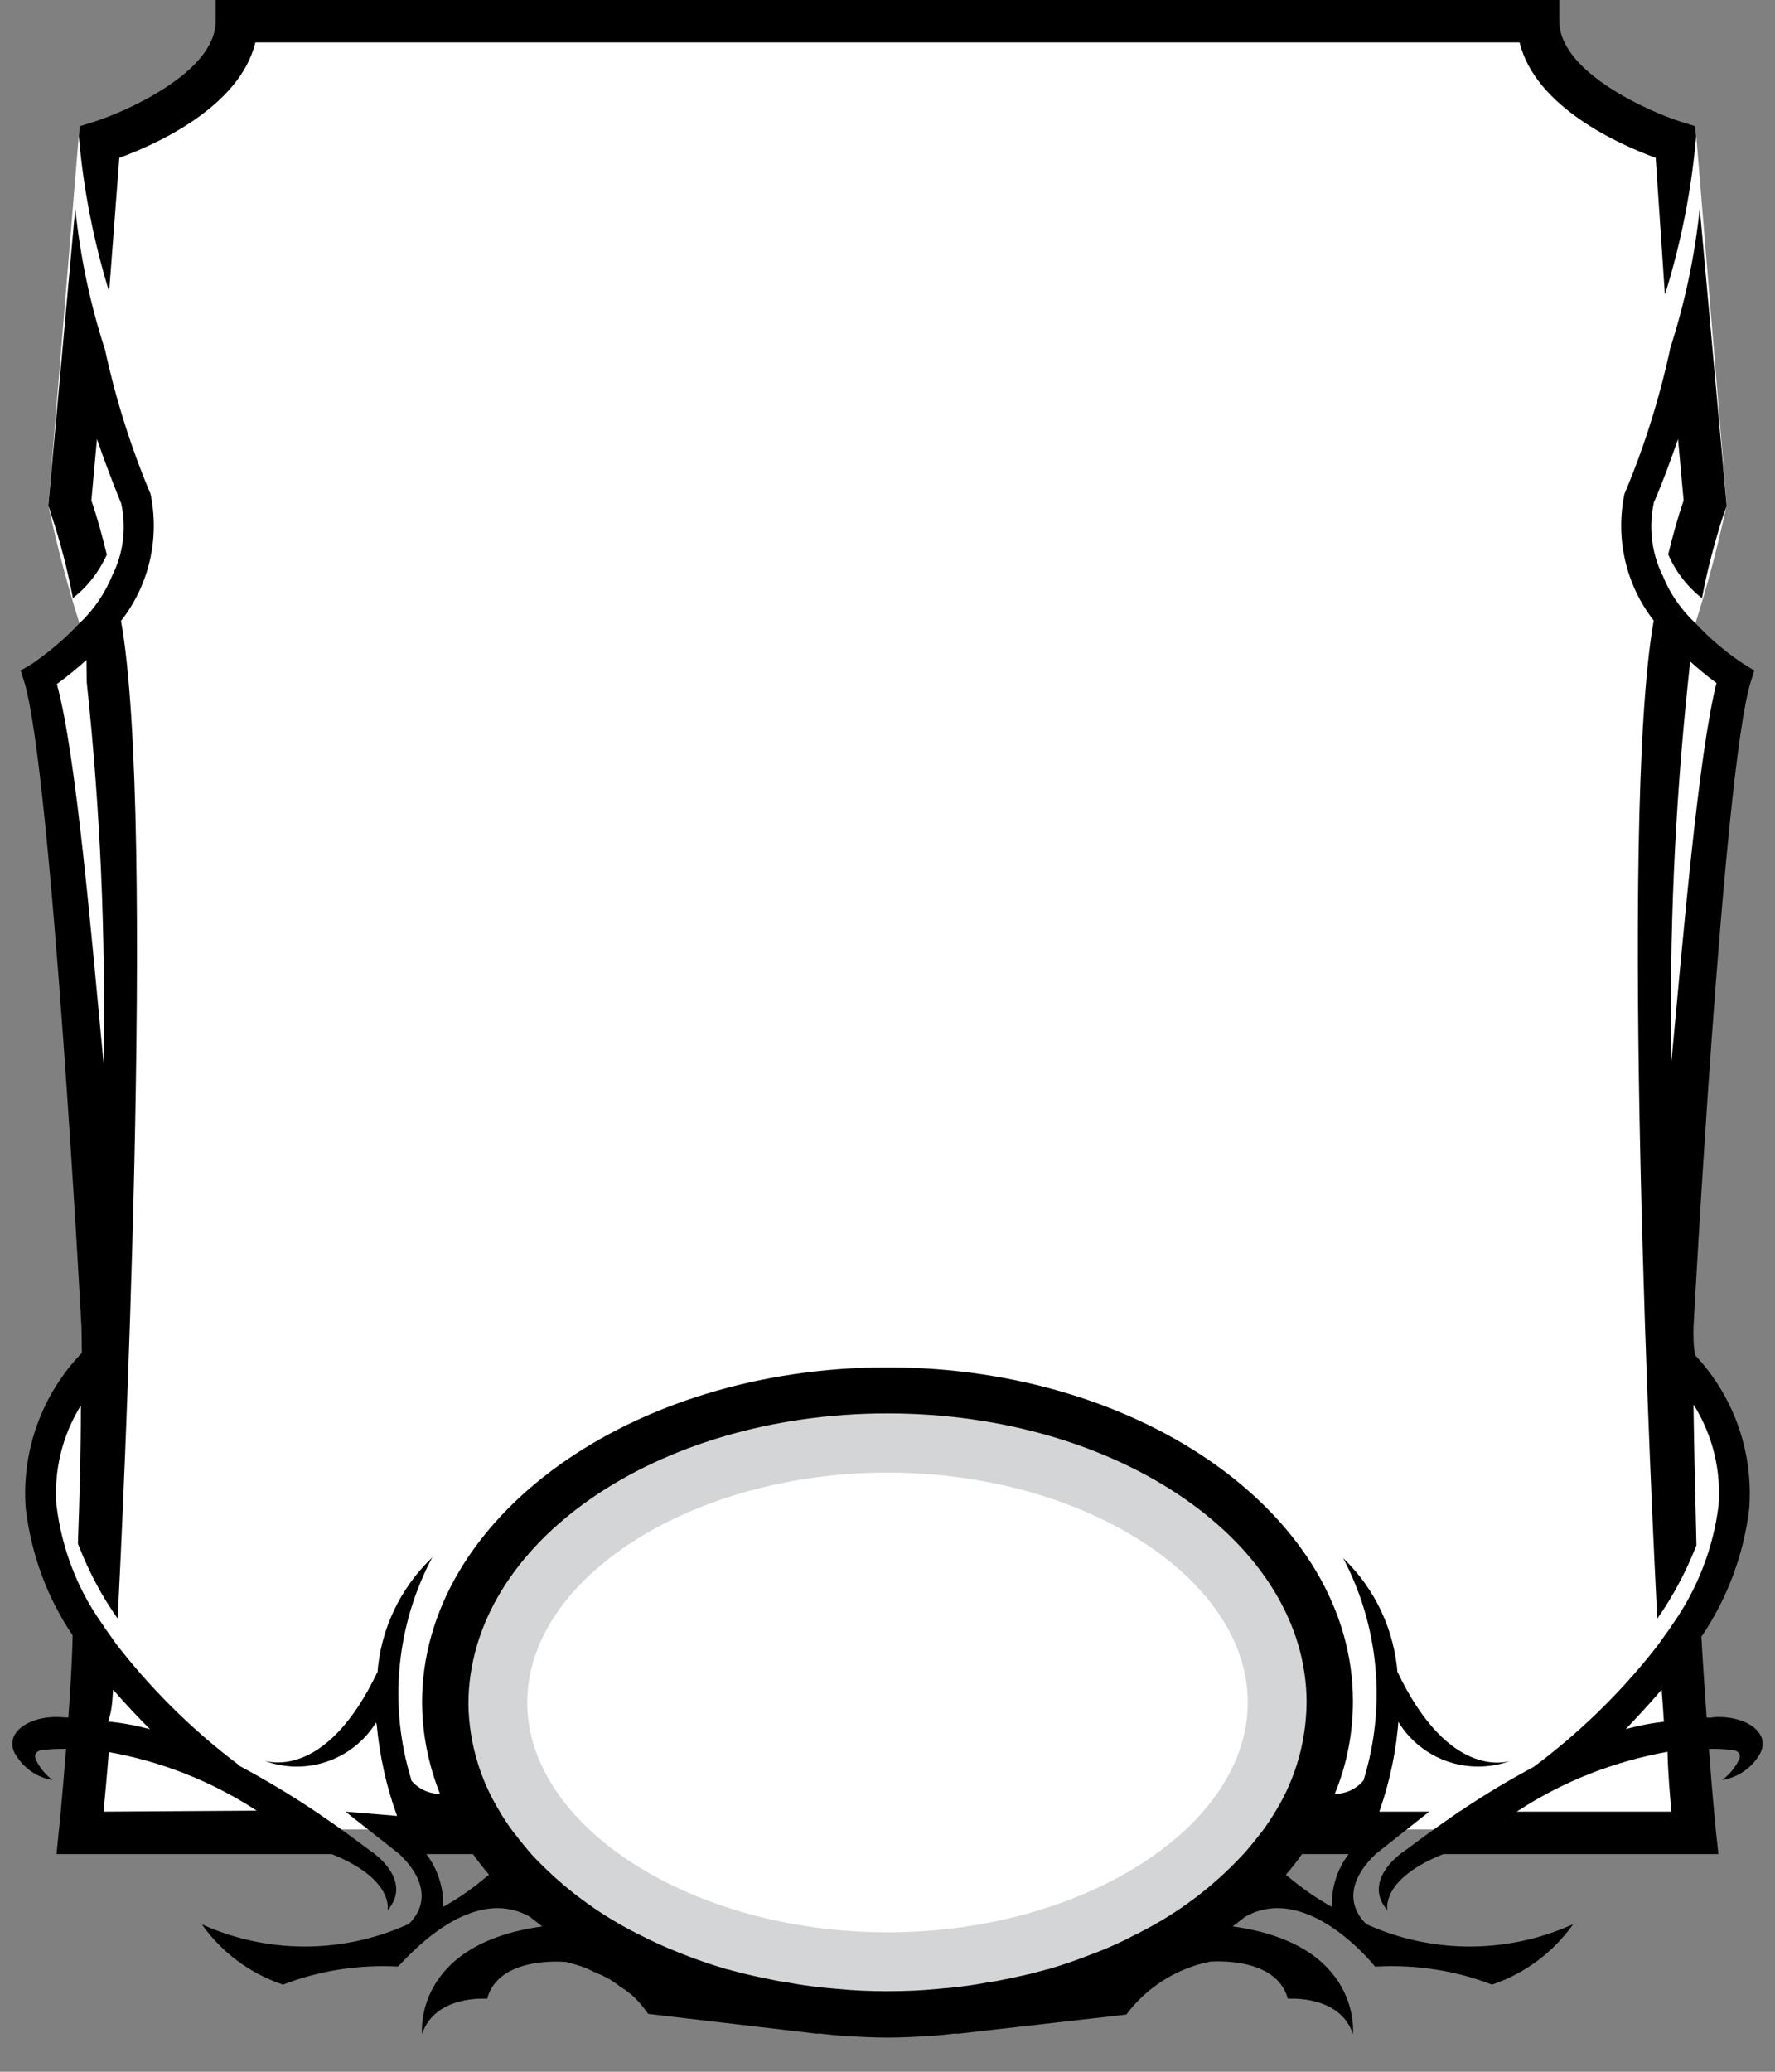 <?xml version="1.0" encoding="UTF-8"?>
<!DOCTYPE svg PUBLIC "-//W3C//DTD SVG 1.1//EN" "http://www.w3.org/Graphics/SVG/1.1/DTD/svg11.dtd">
<svg version="1.1" xmlns="http://www.w3.org/2000/svg" xmlns:xlink="http://www.w3.org/1999/xlink" width="54" height="63"  xml:space="preserve" id="attrBlock5">
    <rect width="100%" height="100%" fill="#808080" stroke="none"/>
    <!-- Generated by PaintCode - http://www.paintcodeapp.com -->
    <g id="attrBlock5-attrBlock5">
        <path id="attrBlock5-bezier" stroke="none" fill="rgb(255, 255, 255)" d="M 1.13,20.47 L 1,19.76 C 2.36,26.76 2.92,33.9 2.67,41.03 2.63,41.97 -0.49,45.1 2.88,50.16 L 2.6,55.63 51.4,55.63 51.12,50.16 C 54.49,45.1 51.37,41.97 51.37,41.97 L 51.4,42.67 C 51.03,35.54 51.46,28.4 52.7,21.38 L 51.43,19.41 51.52,19.14 C 51.92,17.9 52.26,16.63 52.53,15.35 L 51.58,3.84 C 48.72,5.01 46.88,0.7 46.88,0.7 L 7.12,0.7 C 7.12,0.7 5.28,5.01 2.42,3.84 L 1.47,15.38 1.47,15.36 C 1.74,16.64 2.08,17.9 2.48,19.15 L 1.13,20.47 Z M 1.13,20.47" />
        <ellipse id="attrBlock5-oval" stroke="none" fill="rgb(255, 255, 255)" cx="26.97" cy="51.77" rx="12.2" ry="8.25" />
        <path id="attrBlock5-bezier2" stroke="none" fill="rgb(212, 213, 214)" d="M 27,61.26 C 34.43,61.26 40.46,57.01 40.46,51.77 40.46,46.53 34.43,42.28 27,42.28 19.57,42.28 13.54,46.53 13.54,51.77 13.54,57.01 19.57,61.26 27,61.26 Z M 27,58.76 C 21.06,58.76 16.04,55.56 16.04,51.77 16.04,47.98 21.06,44.78 27,44.78 32.94,44.78 37.96,47.98 37.96,51.77 37.96,55.56 32.94,58.76 27,58.76 Z M 27,58.76" />
        <path id="attrBlock5-bezier3" stroke="none" fill="rgb(0, 0, 0)" d="M 51.42,20.11 L 51.39,20.09 C 51.66,20.33 51.93,20.56 52.22,20.77 51.67,22.94 51.2,28.55 50.85,32.27 L 50.85,32.3 C 50.78,28.45 50.95,24.6 51.35,20.77 M 46.14,55.09 L 46.19,55.06 C 47.57,54.16 49.12,53.56 50.73,53.27 50.75,54.04 50.81,54.66 50.85,55.09 L 46.14,55.09 Z M 50.55,51.38 C 50.58,51.72 50.6,52.05 50.62,52.36 L 50.69,52.35 C 50.27,52.39 49.86,52.47 49.46,52.58 49.8,52.22 50.18,51.82 50.55,51.38 Z M 49.43,15 L 49.42,15.02 C 49.14,16.37 49.46,17.78 50.31,18.87 49.23,24.96 50.28,46.69 50.42,49.22 L 50.42,49.22 C 50.91,48.52 51.3,47.78 51.61,46.99 51.58,45.62 51.54,44.2 51.52,42.72 L 51.54,42.74 C 52.11,43.66 52.37,44.74 52.28,45.82 L 52.28,45.8 C 52.12,47.07 51.65,48.29 50.92,49.34 50.86,49.42 50.83,49.47 50.8,49.52 50.7,49.66 50.6,49.8 50.5,49.94 50.48,49.97 50.47,49.98 50.47,49.98 L 50.47,49.98 50.38,50.1 C 49.26,51.53 47.95,52.79 46.48,53.86 L 46.75,53.68 C 45.96,54.1 45.2,54.55 44.46,55.05 L 44.39,55.09 44.22,55.21 C 43.7,55.57 43.2,55.93 42.71,56.3 L 42.59,56.38 42.6,56.38 C 42.6,56.38 41.44,57.21 42.21,58.09 42.21,58.09 41.98,57.15 43.91,56.38 L 52.28,56.38 52.2,55.67 C 52.2,55.62 52.1,54.7 51.99,53.18 52.17,53.18 52.36,53.18 52.54,53.2 L 52.54,53.2 C 52.63,53.21 52.71,53.22 52.79,53.23 52.91,53.28 52.99,53.37 52.88,53.57 L 52.88,53.56 C 52.76,53.79 52.59,53.98 52.39,54.13 L 52.39,54.13 C 52.86,54.05 53.27,53.78 53.52,53.37 53.93,52.69 53.08,52.14 52.1,52.22 L 52.1,52.23 C 52.04,52.23 51.98,52.23 51.92,52.23 51.87,51.5 51.81,50.67 51.76,49.76 L 51.79,49.73 C 52.55,48.59 53.04,47.29 53.21,45.92 L 53.21,45.95 C 53.36,44.21 52.77,42.49 51.57,41.21 51.51,40.89 51.52,40.63 51.52,40.37 51.52,40.37 52.42,23.45 53.26,20.74 L 53.37,20.39 53.06,20.2 53.03,20.18 C 52.5,19.83 52.02,19.42 51.59,18.96 L 51.59,18.96 C 51.15,18.55 50.8,18.05 50.58,17.49 L 50.57,17.48 C 50.24,16.79 50.15,16.01 50.32,15.26 50.35,15.22 50.69,14.4 51.05,13.35 L 51.22,15.22 C 51.04,15.74 50.89,16.29 50.75,16.86 L 50.76,16.88 C 50.99,17.4 51.34,17.85 51.79,18.2 L 51.78,18.18 C 51.94,17.33 52.16,16.49 52.43,15.66 L 52.53,15.38 51.71,6.33 51.71,6.34 C 51.56,7.8 51.25,9.24 50.8,10.63 L 50.81,10.61 C 50.48,12.14 50.01,13.63 49.4,15.07" />
        <path id="attrBlock5-bezier4" stroke="none" fill="rgb(0, 0, 0)" d="M 3.63,4.8 C 4.7,4.41 7.29,3.27 7.77,1.29 L 46.23,1.29 C 46.71,3.27 49.3,4.41 50.37,4.8 L 50.65,8.95 50.68,8.87 C 51.15,7.34 51.46,5.76 51.6,4.16 L 51.58,3.84 51.16,3.71 C 50.2,3.41 47.44,2.2 47.44,0.65 L 47.44,-0 6.56,-0 6.56,0.65 C 6.56,2.2 3.8,3.41 2.84,3.71 L 2.42,3.84 2.4,4.12 2.4,4.16 C 2.54,5.76 2.85,7.34 3.32,8.87 L 3.63,4.8 Z M 3.63,4.8" />
        <path id="attrBlock5-bezier5" stroke="none" fill="rgb(0, 0, 0)" d="M 1.73,20.8 L 1.76,20.78 C 2.06,20.56 2.35,20.32 2.63,20.07 L 2.64,20.75 C 3.05,24.59 3.22,28.46 3.15,32.32 2.79,28.55 2.32,22.94 1.73,20.8 Z M 3.31,53.28 L 3.26,53.27 C 4.88,53.55 6.43,54.16 7.81,55.06 L 3.15,55.09 C 3.19,54.66 3.25,54.04 3.31,53.28 Z M 3.44,51.38 C 3.82,51.82 4.2,52.22 4.56,52.58 L 4.55,52.58 C 4.14,52.47 3.72,52.39 3.29,52.35 3.4,52.05 3.42,51.72 3.44,51.38 Z M 0.48,53.37 L 0.48,53.36 C 0.72,53.77 1.14,54.06 1.61,54.13 L 1.6,54.13 C 1.4,53.98 1.24,53.79 1.12,53.57 1.01,53.37 1.09,53.28 1.21,53.23 1.29,53.22 1.37,53.2 1.46,53.2 L 1.46,53.2 C 1.64,53.18 1.83,53.18 2.01,53.18 1.89,54.7 1.8,55.62 1.79,55.67 L 1.72,56.38 10.09,56.38 C 12.01,57.15 11.79,58.09 11.79,58.09 12.56,57.21 11.4,56.38 11.4,56.38 L 11.41,56.38 11.29,56.3 C 10.8,55.93 10.3,55.56 9.78,55.21 L 9.61,55.09 9.6,55.09 9.56,55.06 C 8.81,54.56 8.04,54.1 7.25,53.68 L 7.25,53.66 C 5.8,52.57 4.51,51.28 3.41,49.83 L 3.53,49.98 C 3.53,49.98 3.52,49.97 3.5,49.94 3.4,49.8 3.3,49.66 3.2,49.52 3.17,49.47 3.14,49.42 3.1,49.37 L 3.08,49.34 C 2.34,48.29 1.88,47.07 1.72,45.79 L 1.72,45.82 C 1.63,44.74 1.89,43.66 2.46,42.74 2.46,44.19 2.42,45.62 2.37,46.93 L 2.39,46.99 C 2.7,47.78 3.09,48.53 3.58,49.22 3.71,46.69 4.77,24.96 3.68,18.87 L 3.69,18.87 C 4.54,17.78 4.86,16.37 4.58,15.02 L 4.6,15.07 C 3.99,13.63 3.52,12.14 3.19,10.61 L 3.19,10.62 C 2.74,9.23 2.44,7.8 2.29,6.34 L 1.47,15.38 1.52,15.51 1.56,15.65 C 1.84,16.49 2.06,17.34 2.22,18.2 L 2.2,18.2 C 2.66,17.85 3.01,17.39 3.25,16.87 3.11,16.29 2.96,15.74 2.78,15.22 L 2.95,13.35 C 3.31,14.4 3.65,15.22 3.68,15.29 L 3.69,15.32 C 3.85,16.07 3.75,16.85 3.4,17.53 L 3.42,17.49 C 3.19,18.05 2.85,18.55 2.41,18.96 L 2.4,18.97 C 1.97,19.43 1.49,19.83 0.97,20.19 L 0.63,20.39 0.74,20.74 C 1.57,23.44 2.48,40.37 2.48,40.37 2.48,40.63 2.49,40.89 2.49,41.14 L 2.5,41.13 C 1.28,42.39 0.66,44.1 0.78,45.84 L 0.79,45.92 C 0.96,47.29 1.44,48.59 2.21,49.73 2.19,50.67 2.13,51.5 2.08,52.23 2.02,52.23 1.96,52.22 1.9,52.22 L 1.9,52.22 C 0.92,52.14 0.07,52.69 0.48,53.37 Z M 0.48,53.37" />
        <path id="attrBlock5-bezier6" stroke="none" fill="rgb(0, 0, 0)" d="M 40.52,57.99 L 40.56,58.01 C 40.07,57.74 39.61,57.42 39.18,57.06 L 39.12,57.01 C 39.29,56.81 39.46,56.6 39.61,56.38 L 41.03,56.38 41.03,56.38 C 40.68,56.84 40.5,57.41 40.52,57.98 M 13.48,57.99 L 13.48,57.98 C 13.5,57.41 13.32,56.84 12.97,56.38 L 14.39,56.38 C 14.54,56.6 14.71,56.81 14.88,57.01 L 14.86,57.02 14.81,57.06 C 14.39,57.42 13.93,57.74 13.44,58.01 M 27,42.98 C 34.03,42.98 39.75,46.92 39.75,51.77 L 39.75,51.71 C 39.75,52.88 39.44,54.03 38.83,55.04 L 38.81,55.07 C 38.68,55.29 38.54,55.5 38.39,55.7 38.38,55.72 38.36,55.74 38.34,55.76 38.18,55.97 38.01,56.18 37.83,56.38 L 37.8,56.41 C 36.91,57.37 35.86,58.16 34.7,58.75 34.64,58.79 34.59,58.81 34.54,58.83 34.17,59.03 33.77,59.21 33.36,59.37 33.32,59.39 33.29,59.4 33.25,59.41 32.8,59.59 32.34,59.75 31.86,59.89 31.83,59.89 31.8,59.9 31.77,59.91 31.35,60.03 30.92,60.12 30.47,60.21 30.34,60.24 30.2,60.26 30.06,60.28 29.7,60.35 29.34,60.4 28.97,60.44 28.82,60.45 28.68,60.47 28.53,60.48 28.03,60.53 27.52,60.55 27,60.55 26.48,60.55 25.97,60.53 25.47,60.48 25.32,60.47 25.18,60.45 25.03,60.44 24.66,60.4 24.3,60.35 23.94,60.28 23.8,60.26 23.66,60.24 23.53,60.21 23.08,60.12 22.65,60.03 22.23,59.91 22.2,59.9 22.17,59.89 22.14,59.89 21.66,59.75 21.19,59.59 20.74,59.41 20.71,59.4 20.67,59.39 20.64,59.37 20.23,59.21 19.84,59.03 19.45,58.83 19.41,58.81 19.36,58.79 19.31,58.76 L 19.31,58.76 C 18.14,58.16 17.09,57.37 16.19,56.41 15.99,56.18 15.82,55.97 15.66,55.76 15.64,55.74 15.62,55.72 15.61,55.7 15.46,55.5 15.33,55.3 15.2,55.09 L 15.23,55.13 C 14.61,54.14 14.27,53 14.25,51.83 14.25,46.92 19.97,42.98 27,42.98 Z M 41.57,58.51 C 41.51,58.45 40.55,57.63 41.85,56.38 L 43.48,55.09 41.96,55.09 41.98,55.04 C 42.29,54.14 42.49,53.19 42.55,52.24 L 42.53,52.34 C 43.23,53.51 44.66,54.01 45.94,53.55 45.58,53.65 43.97,53.88 42.52,50.85 L 42.51,50.87 42.52,50.91 C 42.42,49.57 41.84,48.32 40.87,47.39 L 40.84,47.34 C 41.95,49.42 42.18,51.86 41.49,54.11 L 41.49,54.13 C 41.27,54.4 40.95,54.55 40.61,54.55 L 40.61,54.54 C 40.98,53.65 41.16,52.69 41.16,51.73 41.16,46.15 34.81,41.58 27,41.58 19.19,41.58 12.84,46.15 12.84,51.77 L 12.84,51.73 C 12.84,52.7 13.03,53.66 13.39,54.56 L 13.39,54.55 C 13.05,54.55 12.73,54.4 12.51,54.14 L 12.51,54.11 C 11.82,51.86 12.05,49.42 13.16,47.34 L 13.12,47.39 C 12.16,48.32 11.57,49.57 11.48,50.91 L 11.48,50.85 C 10.03,53.88 8.43,53.65 8.03,53.54 L 8.01,53.53 C 9.28,54.02 10.72,53.54 11.44,52.38 L 11.46,52.44 C 11.55,53.39 11.75,54.32 12.08,55.22 L 10.51,55.09 12.15,56.38 C 13.45,57.63 12.49,58.45 12.43,58.51 L 12.38,58.53 C 10.36,59.43 8.06,59.41 6.06,58.48 L 6.13,58.5 C 6.73,59.36 7.59,60 8.58,60.34 L 8.61,60.35 C 9.72,59.92 10.91,59.74 12.1,59.8 12.17,59.8 14.2,57.22 16.11,58.28 16.21,58.36 16.32,58.44 16.42,58.52 16.44,58.54 16.47,58.56 16.5,58.58 12.55,59.12 12.84,61.85 12.84,61.85 13.24,60.65 14.82,60.78 14.82,60.78 15.17,59.46 17.19,59.66 17.21,59.66 L 17.22,59.66 C 17.42,59.71 17.62,59.77 17.81,59.84 17.91,59.88 17.97,59.92 18.03,59.94 L 18.06,59.96 C 18.24,60.03 18.41,60.11 18.57,60.2 L 18.51,60.16 C 18.64,60.25 18.77,60.33 18.89,60.43 L 18.88,60.42 C 18.98,60.48 19.08,60.55 19.17,60.63 L 19.17,60.62 C 19.38,60.8 19.56,61.01 19.72,61.24 L 24.92,61.85 24.87,61.83 24.88,61.83 C 25.2,61.87 25.52,61.9 25.85,61.92 26.23,61.94 26.61,61.96 27,61.96 27.39,61.96 27.77,61.94 28.15,61.92 28.48,61.9 28.8,61.87 29.11,61.83 L 29.12,61.83 29.08,61.85 34.27,61.26 34.28,61.24 C 34.9,60.42 35.81,59.85 36.82,59.65 36.78,59.66 38.82,59.45 39.18,60.78 39.18,60.78 40.76,60.65 41.16,61.85 41.16,61.85 41.45,59.12 37.5,58.58 37.53,58.56 37.55,58.54 37.58,58.52 37.68,58.44 37.79,58.36 37.89,58.28 39.8,57.22 41.83,59.8 41.83,59.8 L 41.9,59.8 C 43.09,59.74 44.28,59.92 45.39,60.35 L 45.42,60.34 C 46.41,60 47.26,59.36 47.87,58.5 L 47.82,58.53 C 45.8,59.43 43.5,59.41 41.5,58.48" />
    </g>
</svg>
